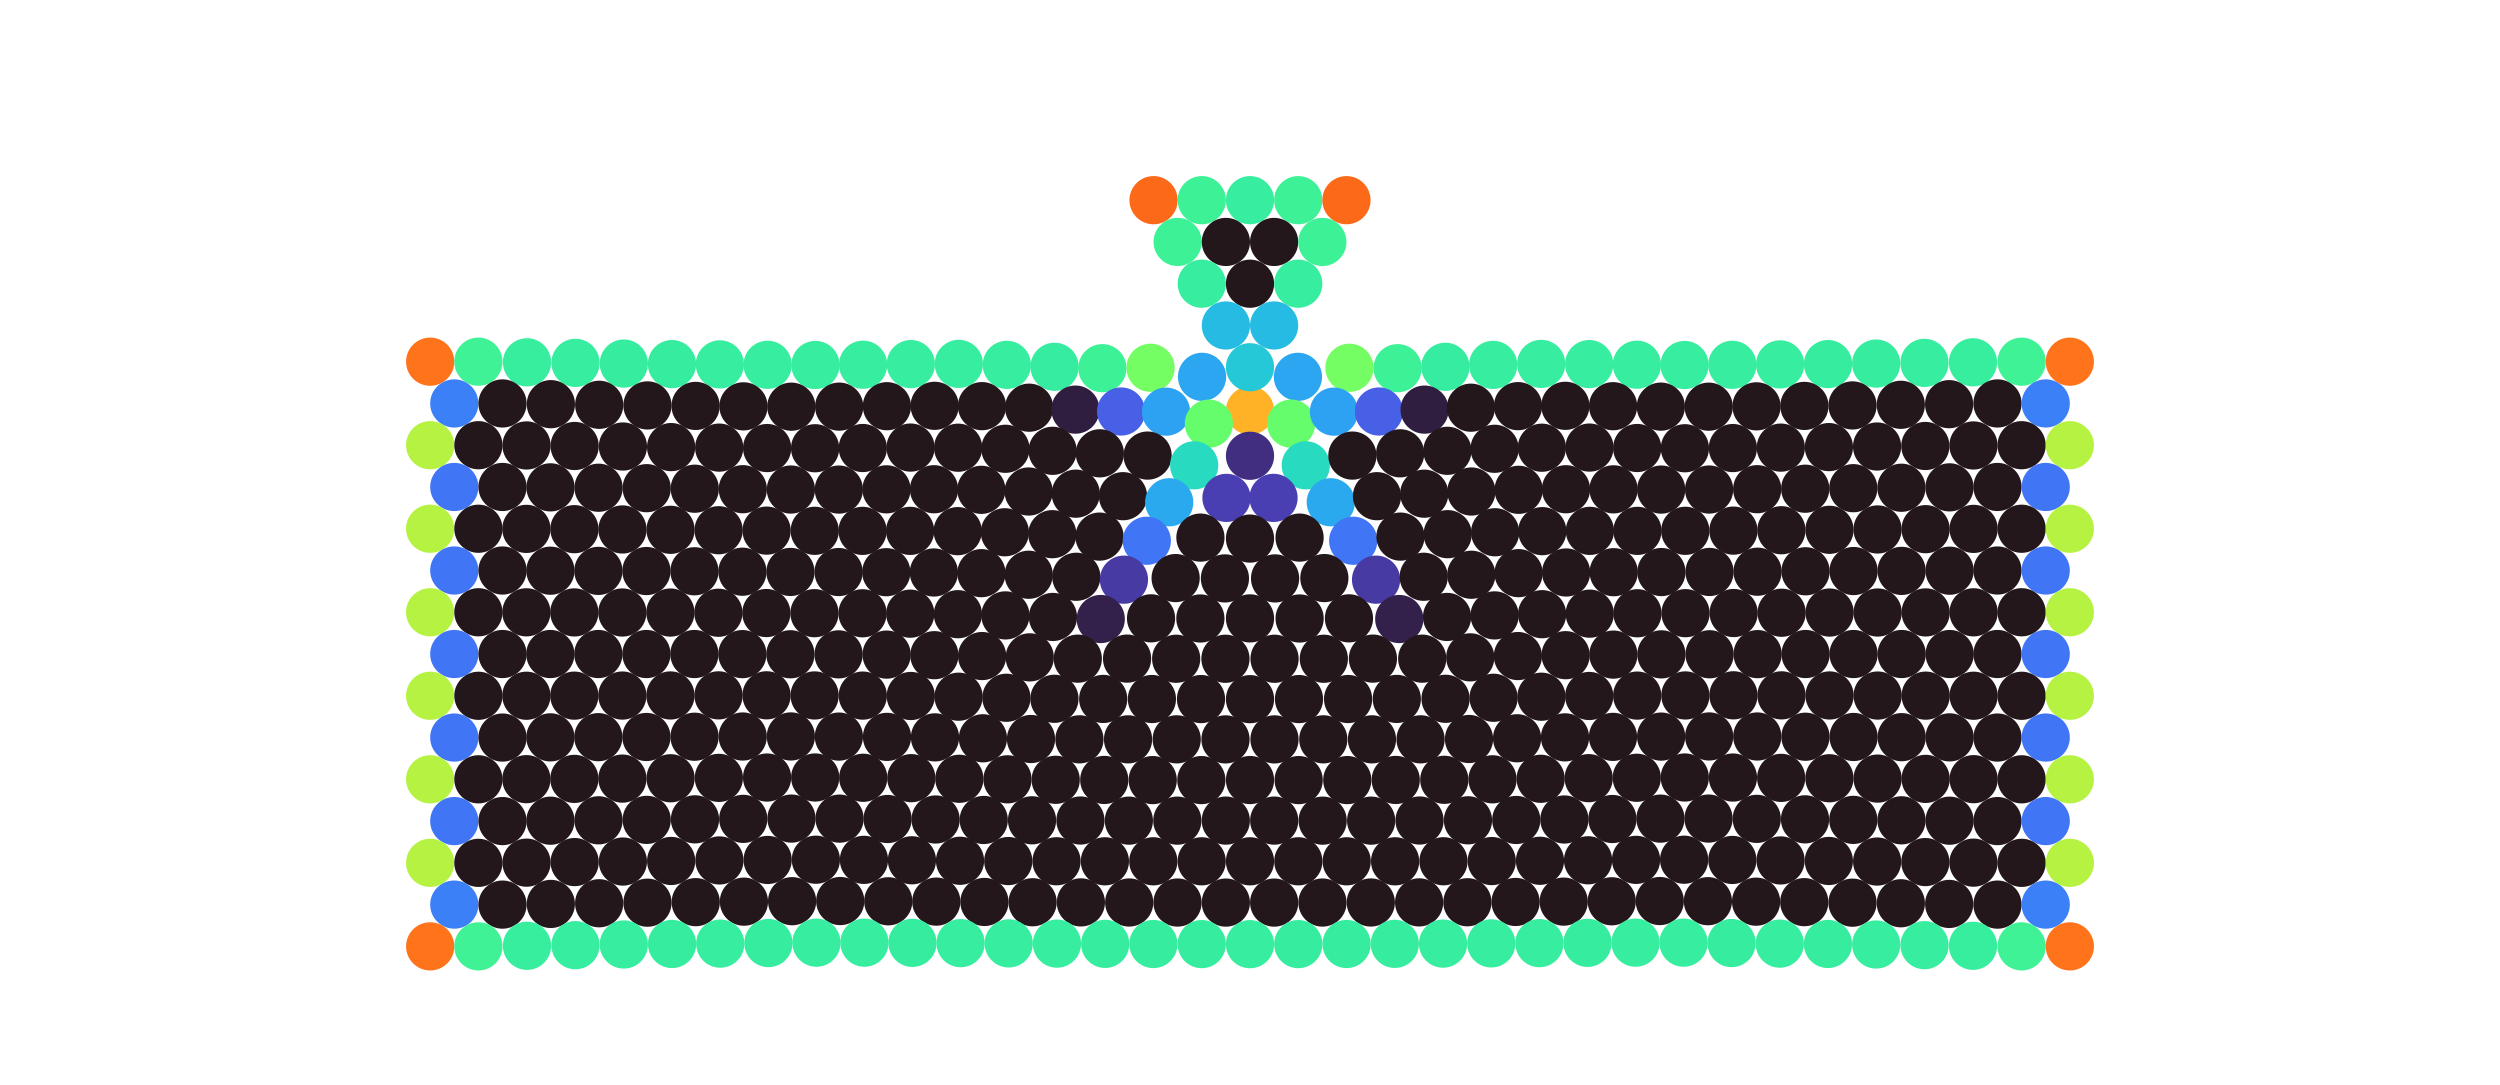<svg viewBox="-15,-7.5,30,22.5" width="1152" height="500" xmlns="http://www.w3.org/2000/svg" xmlns:xlink="http://www.w3.org/1999/xlink"><circle class="node" cx="-17" cy="0" fill="rgb(255, 115, 27)" r="0.5"/><circle class="node" cx="-16" cy="0" fill="rgb(62, 242, 149)" r="0.5"/><circle class="node" cx="-14.992" cy="0.013" fill="rgb(55, 237, 158)" r="0.5"/><circle class="node" cx="-13.986" cy="0.025" fill="rgb(55, 237, 159)" r="0.5"/><circle class="node" cx="-12.984" cy="0.039" fill="rgb(54, 237, 159)" r="0.5"/><circle class="node" cx="-11.986" cy="0.05" fill="rgb(54, 237, 159)" r="0.5"/><circle class="node" cx="-10.993" cy="0.056" fill="rgb(55, 237, 159)" r="0.5"/><circle class="node" cx="-10.002" cy="0.065" fill="rgb(55, 237, 159)" r="0.5"/><circle class="node" cx="-9.011" cy="0.069" fill="rgb(55, 237, 159)" r="0.5"/><circle class="node" cx="-8.023" cy="0.063" fill="rgb(55, 237, 159)" r="0.5"/><circle class="node" cx="-7.033" cy="0.05" fill="rgb(55, 237, 159)" r="0.5"/><circle class="node" cx="-6.038" cy="0.046" fill="rgb(55, 237, 159)" r="0.5"/><circle class="node" cx="-5.042" cy="0.066" fill="rgb(54, 237, 160)" r="0.5"/><circle class="node" cx="-4.052" cy="0.106" fill="rgb(54, 236, 160)" r="0.5"/><circle class="node" cx="-3.061" cy="0.135" fill="rgb(61, 241, 150)" r="0.5"/><circle class="node" cx="-2.062" cy="0.126" fill="rgb(116, 254, 99)" r="0.5"/><circle class="node" cx="-0.994" cy="0.314" fill="rgb(44, 166, 241)" r="0.5"/><circle class="node" cx="-1.475203796238819e-10" cy="1.013" fill="rgb(255, 178, 38)" r="0.5"/><circle class="node" cx="0.994" cy="0.314" fill="rgb(44, 166, 241)" r="0.5"/><circle class="node" cx="2.062" cy="0.126" fill="rgb(116, 254, 99)" r="0.5"/><circle class="node" cx="3.061" cy="0.135" fill="rgb(61, 241, 150)" r="0.5"/><circle class="node" cx="4.052" cy="0.106" fill="rgb(54, 236, 160)" r="0.5"/><circle class="node" cx="5.042" cy="0.066" fill="rgb(54, 237, 160)" r="0.5"/><circle class="node" cx="6.038" cy="0.046" fill="rgb(55, 237, 159)" r="0.5"/><circle class="node" cx="7.033" cy="0.05" fill="rgb(55, 237, 159)" r="0.5"/><circle class="node" cx="8.023" cy="0.063" fill="rgb(55, 237, 159)" r="0.5"/><circle class="node" cx="9.011" cy="0.069" fill="rgb(55, 237, 159)" r="0.5"/><circle class="node" cx="10.002" cy="0.065" fill="rgb(55, 237, 159)" r="0.5"/><circle class="node" cx="10.993" cy="0.056" fill="rgb(55, 237, 159)" r="0.5"/><circle class="node" cx="11.986" cy="0.05" fill="rgb(54, 237, 159)" r="0.5"/><circle class="node" cx="12.984" cy="0.039" fill="rgb(54, 237, 159)" r="0.5"/><circle class="node" cx="13.986" cy="0.025" fill="rgb(55, 237, 159)" r="0.5"/><circle class="node" cx="14.992" cy="0.013" fill="rgb(55, 237, 158)" r="0.5"/><circle class="node" cx="16" cy="0" fill="rgb(62, 242, 149)" r="0.5"/><circle class="node" cx="17" cy="0" fill="rgb(255, 115, 27)" r="0.5"/><circle class="node" cx="-16.5" cy="0.866" fill="rgb(60, 128, 248)" r="0.5"/><circle class="node" cx="-15.5" cy="0.866" fill="rgb(35, 23, 27)" r="0.5"/><circle class="node" cx="-14.497" cy="0.881" fill="rgb(35, 23, 27)" r="0.5"/><circle class="node" cx="-13.495" cy="0.894" fill="rgb(35, 23, 27)" r="0.5"/><circle class="node" cx="-12.494" cy="0.907" fill="rgb(35, 23, 27)" r="0.5"/><circle class="node" cx="-11.496" cy="0.917" fill="rgb(35, 23, 27)" r="0.5"/><circle class="node" cx="-10.503" cy="0.926" fill="rgb(35, 23, 27)" r="0.5"/><circle class="node" cx="-9.511" cy="0.933" fill="rgb(35, 23, 27)" r="0.5"/><circle class="node" cx="-8.519" cy="0.932" fill="rgb(35, 23, 27)" r="0.5"/><circle class="node" cx="-7.529" cy="0.923" fill="rgb(35, 23, 27)" r="0.5"/><circle class="node" cx="-6.539" cy="0.915" fill="rgb(35, 23, 27)" r="0.5"/><circle class="node" cx="-5.557" cy="0.922" fill="rgb(35, 23, 27)" r="0.5"/><circle class="node" cx="-4.58" cy="0.954" fill="rgb(35, 23, 27)" r="0.5"/><circle class="node" cx="-3.62" cy="0.994" fill="rgb(48, 30, 65)" r="0.5"/><circle class="node" cx="-2.673" cy="1.033" fill="rgb(72, 96, 230)" r="0.5"/><circle class="node" cx="-1.741" cy="1.036" fill="rgb(45, 162, 243)" r="0.5"/><circle class="node" cx="-0.853" cy="1.285" fill="rgb(102, 253, 109)" r="0.5"/><circle class="node" cx="0.853" cy="1.285" fill="rgb(102, 253, 109)" r="0.5"/><circle class="node" cx="1.741" cy="1.036" fill="rgb(45, 162, 243)" r="0.5"/><circle class="node" cx="2.673" cy="1.033" fill="rgb(72, 96, 230)" r="0.5"/><circle class="node" cx="3.62" cy="0.994" fill="rgb(48, 30, 65)" r="0.5"/><circle class="node" cx="4.58" cy="0.954" fill="rgb(35, 23, 27)" r="0.5"/><circle class="node" cx="5.557" cy="0.922" fill="rgb(35, 23, 27)" r="0.5"/><circle class="node" cx="6.539" cy="0.915" fill="rgb(35, 23, 27)" r="0.5"/><circle class="node" cx="7.529" cy="0.923" fill="rgb(35, 23, 27)" r="0.5"/><circle class="node" cx="8.519" cy="0.932" fill="rgb(35, 23, 27)" r="0.5"/><circle class="node" cx="9.511" cy="0.933" fill="rgb(35, 23, 27)" r="0.5"/><circle class="node" cx="10.503" cy="0.926" fill="rgb(35, 23, 27)" r="0.5"/><circle class="node" cx="11.496" cy="0.917" fill="rgb(35, 23, 27)" r="0.5"/><circle class="node" cx="12.494" cy="0.907" fill="rgb(35, 23, 27)" r="0.5"/><circle class="node" cx="13.495" cy="0.894" fill="rgb(35, 23, 27)" r="0.5"/><circle class="node" cx="14.497" cy="0.881" fill="rgb(35, 23, 27)" r="0.5"/><circle class="node" cx="15.5" cy="0.866" fill="rgb(35, 23, 27)" r="0.5"/><circle class="node" cx="16.5" cy="0.866" fill="rgb(60, 128, 248)" r="0.5"/><circle class="node" cx="-17" cy="1.732" fill="rgb(181, 242, 66)" r="0.5"/><circle class="node" cx="-16" cy="1.732" fill="rgb(35, 23, 27)" r="0.5"/><circle class="node" cx="-15.002" cy="1.737" fill="rgb(35, 23, 27)" r="0.5"/><circle class="node" cx="-14.004" cy="1.748" fill="rgb(35, 23, 27)" r="0.5"/><circle class="node" cx="-13.003" cy="1.759" fill="rgb(35, 23, 27)" r="0.5"/><circle class="node" cx="-12.004" cy="1.771" fill="rgb(35, 23, 27)" r="0.5"/><circle class="node" cx="-11.007" cy="1.782" fill="rgb(35, 23, 27)" r="0.5"/><circle class="node" cx="-10.013" cy="1.791" fill="rgb(35, 23, 27)" r="0.5"/><circle class="node" cx="-9.018" cy="1.795" fill="rgb(35, 23, 27)" r="0.5"/><circle class="node" cx="-8.029" cy="1.79" fill="rgb(35, 23, 27)" r="0.5"/><circle class="node" cx="-7.039" cy="1.781" fill="rgb(35, 23, 27)" r="0.5"/><circle class="node" cx="-6.052" cy="1.784" fill="rgb(35, 23, 27)" r="0.5"/><circle class="node" cx="-5.072" cy="1.806" fill="rgb(35, 23, 27)" r="0.5"/><circle class="node" cx="-4.093" cy="1.848" fill="rgb(35, 23, 27)" r="0.5"/><circle class="node" cx="-3.114" cy="1.9" fill="rgb(35, 23, 27)" r="0.5"/><circle class="node" cx="-2.123" cy="1.947" fill="rgb(35, 23, 27)" r="0.5"/><circle class="node" cx="-1.157" cy="2.149" fill="rgb(40, 218, 192)" r="0.5"/><circle class="node" cx="-2.7806015038086685e-10" cy="1.951" fill="rgb(65, 46, 128)" r="0.5"/><circle class="node" cx="1.157" cy="2.149" fill="rgb(40, 218, 192)" r="0.5"/><circle class="node" cx="2.123" cy="1.947" fill="rgb(35, 23, 27)" r="0.5"/><circle class="node" cx="3.114" cy="1.9" fill="rgb(35, 23, 27)" r="0.5"/><circle class="node" cx="4.093" cy="1.848" fill="rgb(35, 23, 27)" r="0.5"/><circle class="node" cx="5.072" cy="1.806" fill="rgb(35, 23, 27)" r="0.5"/><circle class="node" cx="6.052" cy="1.784" fill="rgb(35, 23, 27)" r="0.5"/><circle class="node" cx="7.039" cy="1.781" fill="rgb(35, 23, 27)" r="0.5"/><circle class="node" cx="8.029" cy="1.79" fill="rgb(35, 23, 27)" r="0.5"/><circle class="node" cx="9.018" cy="1.795" fill="rgb(35, 23, 27)" r="0.5"/><circle class="node" cx="10.013" cy="1.791" fill="rgb(35, 23, 27)" r="0.5"/><circle class="node" cx="11.007" cy="1.782" fill="rgb(35, 23, 27)" r="0.5"/><circle class="node" cx="12.004" cy="1.771" fill="rgb(35, 23, 27)" r="0.5"/><circle class="node" cx="13.003" cy="1.759" fill="rgb(35, 23, 27)" r="0.5"/><circle class="node" cx="14.004" cy="1.748" fill="rgb(35, 23, 27)" r="0.5"/><circle class="node" cx="15.002" cy="1.737" fill="rgb(35, 23, 27)" r="0.5"/><circle class="node" cx="16" cy="1.732" fill="rgb(35, 23, 27)" r="0.5"/><circle class="node" cx="17" cy="1.732" fill="rgb(181, 242, 66)" r="0.5"/><circle class="node" cx="-16.5" cy="2.598" fill="rgb(64, 117, 245)" r="0.5"/><circle class="node" cx="-15.5" cy="2.598" fill="rgb(35, 23, 27)" r="0.5"/><circle class="node" cx="-14.505" cy="2.606" fill="rgb(35, 23, 27)" r="0.5"/><circle class="node" cx="-13.508" cy="2.614" fill="rgb(35, 23, 27)" r="0.5"/><circle class="node" cx="-12.51" cy="2.623" fill="rgb(35, 23, 27)" r="0.5"/><circle class="node" cx="-11.513" cy="2.634" fill="rgb(35, 23, 27)" r="0.5"/><circle class="node" cx="-10.517" cy="2.644" fill="rgb(35, 23, 27)" r="0.5"/><circle class="node" cx="-9.52" cy="2.651" fill="rgb(35, 23, 27)" r="0.5"/><circle class="node" cx="-8.526" cy="2.652" fill="rgb(35, 23, 27)" r="0.5"/><circle class="node" cx="-7.538" cy="2.647" fill="rgb(35, 23, 27)" r="0.5"/><circle class="node" cx="-6.552" cy="2.645" fill="rgb(35, 23, 27)" r="0.5"/><circle class="node" cx="-5.571" cy="2.657" fill="rgb(35, 23, 27)" r="0.5"/><circle class="node" cx="-4.59" cy="2.692" fill="rgb(35, 23, 27)" r="0.5"/><circle class="node" cx="-3.613" cy="2.737" fill="rgb(35, 23, 27)" r="0.5"/><circle class="node" cx="-2.633" cy="2.789" fill="rgb(35, 23, 27)" r="0.5"/><circle class="node" cx="-1.675" cy="2.915" fill="rgb(43, 169, 239)" r="0.5"/><circle class="node" cx="-0.488" cy="2.824" fill="rgb(74, 63, 178)" r="0.5"/><circle class="node" cx="0.488" cy="2.824" fill="rgb(74, 63, 178)" r="0.5"/><circle class="node" cx="1.675" cy="2.915" fill="rgb(43, 169, 239)" r="0.5"/><circle class="node" cx="2.633" cy="2.789" fill="rgb(35, 23, 27)" r="0.5"/><circle class="node" cx="3.613" cy="2.737" fill="rgb(35, 23, 27)" r="0.5"/><circle class="node" cx="4.59" cy="2.692" fill="rgb(35, 23, 27)" r="0.5"/><circle class="node" cx="5.571" cy="2.657" fill="rgb(35, 23, 27)" r="0.5"/><circle class="node" cx="6.552" cy="2.645" fill="rgb(35, 23, 27)" r="0.5"/><circle class="node" cx="7.538" cy="2.647" fill="rgb(35, 23, 27)" r="0.5"/><circle class="node" cx="8.526" cy="2.652" fill="rgb(35, 23, 27)" r="0.5"/><circle class="node" cx="9.52" cy="2.651" fill="rgb(35, 23, 27)" r="0.5"/><circle class="node" cx="10.517" cy="2.644" fill="rgb(35, 23, 27)" r="0.5"/><circle class="node" cx="11.513" cy="2.634" fill="rgb(35, 23, 27)" r="0.5"/><circle class="node" cx="12.51" cy="2.623" fill="rgb(35, 23, 27)" r="0.5"/><circle class="node" cx="13.508" cy="2.614" fill="rgb(35, 23, 27)" r="0.5"/><circle class="node" cx="14.505" cy="2.606" fill="rgb(35, 23, 27)" r="0.5"/><circle class="node" cx="15.5" cy="2.598" fill="rgb(35, 23, 27)" r="0.5"/><circle class="node" cx="16.5" cy="2.598" fill="rgb(64, 117, 245)" r="0.5"/><circle class="node" cx="-17" cy="3.464" fill="rgb(181, 242, 66)" r="0.5"/><circle class="node" cx="-16" cy="3.464" fill="rgb(35, 23, 27)" r="0.5"/><circle class="node" cx="-15.005" cy="3.467" fill="rgb(35, 23, 27)" r="0.5"/><circle class="node" cx="-14.009" cy="3.473" fill="rgb(35, 23, 27)" r="0.5"/><circle class="node" cx="-13.013" cy="3.479" fill="rgb(35, 23, 27)" r="0.5"/><circle class="node" cx="-12.016" cy="3.486" fill="rgb(35, 23, 27)" r="0.5"/><circle class="node" cx="-11.019" cy="3.495" fill="rgb(35, 23, 27)" r="0.5"/><circle class="node" cx="-10.024" cy="3.503" fill="rgb(35, 23, 27)" r="0.5"/><circle class="node" cx="-9.026" cy="3.507" fill="rgb(35, 23, 27)" r="0.5"/><circle class="node" cx="-8.034" cy="3.508" fill="rgb(35, 23, 27)" r="0.5"/><circle class="node" cx="-7.048" cy="3.508" fill="rgb(35, 23, 27)" r="0.5"/><circle class="node" cx="-6.061" cy="3.514" fill="rgb(35, 23, 27)" r="0.5"/><circle class="node" cx="-5.083" cy="3.537" fill="rgb(35, 23, 27)" r="0.5"/><circle class="node" cx="-4.099" cy="3.577" fill="rgb(35, 23, 27)" r="0.5"/><circle class="node" cx="-3.12" cy="3.627" fill="rgb(35, 23, 27)" r="0.5"/><circle class="node" cx="-2.14" cy="3.713" fill="rgb(64, 118, 245)" r="0.5"/><circle class="node" cx="-1.028" cy="3.648" fill="rgb(35, 23, 27)" r="0.5"/><circle class="node" cx="1.120484344627616e-10" cy="3.668" fill="rgb(35, 23, 27)" r="0.5"/><circle class="node" cx="1.028" cy="3.648" fill="rgb(35, 23, 27)" r="0.5"/><circle class="node" cx="2.14" cy="3.713" fill="rgb(64, 118, 245)" r="0.5"/><circle class="node" cx="3.12" cy="3.627" fill="rgb(35, 23, 27)" r="0.5"/><circle class="node" cx="4.099" cy="3.577" fill="rgb(35, 23, 27)" r="0.5"/><circle class="node" cx="5.083" cy="3.537" fill="rgb(35, 23, 27)" r="0.5"/><circle class="node" cx="6.061" cy="3.514" fill="rgb(35, 23, 27)" r="0.5"/><circle class="node" cx="7.048" cy="3.508" fill="rgb(35, 23, 27)" r="0.5"/><circle class="node" cx="8.034" cy="3.508" fill="rgb(35, 23, 27)" r="0.5"/><circle class="node" cx="9.026" cy="3.507" fill="rgb(35, 23, 27)" r="0.5"/><circle class="node" cx="10.024" cy="3.503" fill="rgb(35, 23, 27)" r="0.5"/><circle class="node" cx="11.019" cy="3.495" fill="rgb(35, 23, 27)" r="0.5"/><circle class="node" cx="12.016" cy="3.486" fill="rgb(35, 23, 27)" r="0.5"/><circle class="node" cx="13.013" cy="3.479" fill="rgb(35, 23, 27)" r="0.5"/><circle class="node" cx="14.009" cy="3.473" fill="rgb(35, 23, 27)" r="0.5"/><circle class="node" cx="15.005" cy="3.467" fill="rgb(35, 23, 27)" r="0.5"/><circle class="node" cx="16" cy="3.464" fill="rgb(35, 23, 27)" r="0.5"/><circle class="node" cx="17" cy="3.464" fill="rgb(181, 242, 66)" r="0.5"/><circle class="node" cx="-16.5" cy="4.33" fill="rgb(64, 117, 245)" r="0.5"/><circle class="node" cx="-15.5" cy="4.33" fill="rgb(35, 23, 27)" r="0.5"/><circle class="node" cx="-14.507" cy="4.334" fill="rgb(35, 23, 27)" r="0.5"/><circle class="node" cx="-13.512" cy="4.338" fill="rgb(35, 23, 27)" r="0.5"/><circle class="node" cx="-12.516" cy="4.341" fill="rgb(35, 23, 27)" r="0.5"/><circle class="node" cx="-11.52" cy="4.346" fill="rgb(35, 23, 27)" r="0.5"/><circle class="node" cx="-10.525" cy="4.355" fill="rgb(35, 23, 27)" r="0.5"/><circle class="node" cx="-9.529" cy="4.36" fill="rgb(35, 23, 27)" r="0.5"/><circle class="node" cx="-8.531" cy="4.362" fill="rgb(35, 23, 27)" r="0.5"/><circle class="node" cx="-7.542" cy="4.365" fill="rgb(35, 23, 27)" r="0.5"/><circle class="node" cx="-6.555" cy="4.371" fill="rgb(35, 23, 27)" r="0.5"/><circle class="node" cx="-5.569" cy="4.385" fill="rgb(35, 23, 27)" r="0.5"/><circle class="node" cx="-4.589" cy="4.418" fill="rgb(35, 23, 27)" r="0.5"/><circle class="node" cx="-3.602" cy="4.46" fill="rgb(35, 23, 27)" r="0.5"/><circle class="node" cx="-2.614" cy="4.52" fill="rgb(72, 58, 163)" r="0.5"/><circle class="node" cx="-1.542" cy="4.487" fill="rgb(35, 23, 27)" r="0.5"/><circle class="node" cx="-0.52" cy="4.494" fill="rgb(35, 23, 27)" r="0.5"/><circle class="node" cx="0.52" cy="4.494" fill="rgb(35, 23, 27)" r="0.5"/><circle class="node" cx="1.542" cy="4.487" fill="rgb(35, 23, 27)" r="0.5"/><circle class="node" cx="2.614" cy="4.52" fill="rgb(72, 58, 163)" r="0.5"/><circle class="node" cx="3.602" cy="4.46" fill="rgb(35, 23, 27)" r="0.5"/><circle class="node" cx="4.589" cy="4.418" fill="rgb(35, 23, 27)" r="0.5"/><circle class="node" cx="5.569" cy="4.385" fill="rgb(35, 23, 27)" r="0.5"/><circle class="node" cx="6.555" cy="4.371" fill="rgb(35, 23, 27)" r="0.5"/><circle class="node" cx="7.542" cy="4.365" fill="rgb(35, 23, 27)" r="0.5"/><circle class="node" cx="8.531" cy="4.362" fill="rgb(35, 23, 27)" r="0.5"/><circle class="node" cx="9.529" cy="4.36" fill="rgb(35, 23, 27)" r="0.5"/><circle class="node" cx="10.525" cy="4.355" fill="rgb(35, 23, 27)" r="0.5"/><circle class="node" cx="11.52" cy="4.346" fill="rgb(35, 23, 27)" r="0.5"/><circle class="node" cx="12.516" cy="4.341" fill="rgb(35, 23, 27)" r="0.5"/><circle class="node" cx="13.512" cy="4.338" fill="rgb(35, 23, 27)" r="0.5"/><circle class="node" cx="14.507" cy="4.334" fill="rgb(35, 23, 27)" r="0.5"/><circle class="node" cx="15.5" cy="4.33" fill="rgb(35, 23, 27)" r="0.5"/><circle class="node" cx="16.5" cy="4.33" fill="rgb(64, 117, 245)" r="0.5"/><circle class="node" cx="-17" cy="5.196" fill="rgb(181, 242, 66)" r="0.5"/><circle class="node" cx="-16" cy="5.196" fill="rgb(35, 23, 27)" r="0.5"/><circle class="node" cx="-15.005" cy="5.197" fill="rgb(35, 23, 27)" r="0.5"/><circle class="node" cx="-14.011" cy="5.199" fill="rgb(35, 23, 27)" r="0.5"/><circle class="node" cx="-13.015" cy="5.201" fill="rgb(35, 23, 27)" r="0.5"/><circle class="node" cx="-12.019" cy="5.202" fill="rgb(35, 23, 27)" r="0.5"/><circle class="node" cx="-11.024" cy="5.206" fill="rgb(35, 23, 27)" r="0.5"/><circle class="node" cx="-10.029" cy="5.212" fill="rgb(35, 23, 27)" r="0.5"/><circle class="node" cx="-9.031" cy="5.215" fill="rgb(35, 23, 27)" r="0.5"/><circle class="node" cx="-8.034" cy="5.217" fill="rgb(35, 23, 27)" r="0.5"/><circle class="node" cx="-7.045" cy="5.225" fill="rgb(35, 23, 27)" r="0.5"/><circle class="node" cx="-6.057" cy="5.236" fill="rgb(35, 23, 27)" r="0.5"/><circle class="node" cx="-5.072" cy="5.261" fill="rgb(35, 23, 27)" r="0.5"/><circle class="node" cx="-4.086" cy="5.293" fill="rgb(35, 23, 27)" r="0.5"/><circle class="node" cx="-3.095" cy="5.336" fill="rgb(51, 33, 75)" r="0.5"/><circle class="node" cx="-2.052" cy="5.322" fill="rgb(35, 23, 27)" r="0.5"/><circle class="node" cx="-1.029" cy="5.325" fill="rgb(35, 23, 27)" r="0.5"/><circle class="node" cx="-1.1704101746806682e-10" cy="5.323" fill="rgb(35, 23, 27)" r="0.5"/><circle class="node" cx="1.029" cy="5.325" fill="rgb(35, 23, 27)" r="0.5"/><circle class="node" cx="2.052" cy="5.322" fill="rgb(35, 23, 27)" r="0.5"/><circle class="node" cx="3.095" cy="5.336" fill="rgb(51, 33, 75)" r="0.5"/><circle class="node" cx="4.086" cy="5.293" fill="rgb(35, 23, 27)" r="0.5"/><circle class="node" cx="5.072" cy="5.261" fill="rgb(35, 23, 27)" r="0.5"/><circle class="node" cx="6.057" cy="5.236" fill="rgb(35, 23, 27)" r="0.5"/><circle class="node" cx="7.045" cy="5.225" fill="rgb(35, 23, 27)" r="0.5"/><circle class="node" cx="8.034" cy="5.217" fill="rgb(35, 23, 27)" r="0.5"/><circle class="node" cx="9.031" cy="5.215" fill="rgb(35, 23, 27)" r="0.5"/><circle class="node" cx="10.029" cy="5.212" fill="rgb(35, 23, 27)" r="0.5"/><circle class="node" cx="11.024" cy="5.206" fill="rgb(35, 23, 27)" r="0.5"/><circle class="node" cx="12.019" cy="5.202" fill="rgb(35, 23, 27)" r="0.5"/><circle class="node" cx="13.015" cy="5.201" fill="rgb(35, 23, 27)" r="0.5"/><circle class="node" cx="14.011" cy="5.199" fill="rgb(35, 23, 27)" r="0.5"/><circle class="node" cx="15.005" cy="5.197" fill="rgb(35, 23, 27)" r="0.5"/><circle class="node" cx="16" cy="5.196" fill="rgb(35, 23, 27)" r="0.5"/><circle class="node" cx="17" cy="5.196" fill="rgb(181, 242, 66)" r="0.5"/><circle class="node" cx="-16.5" cy="6.062" fill="rgb(64, 117, 245)" r="0.5"/><circle class="node" cx="-15.5" cy="6.062" fill="rgb(35, 23, 27)" r="0.5"/><circle class="node" cx="-14.508" cy="6.062" fill="rgb(35, 23, 27)" r="0.5"/><circle class="node" cx="-13.513" cy="6.062" fill="rgb(35, 23, 27)" r="0.5"/><circle class="node" cx="-12.516" cy="6.062" fill="rgb(35, 23, 27)" r="0.5"/><circle class="node" cx="-11.521" cy="6.062" fill="rgb(35, 23, 27)" r="0.5"/><circle class="node" cx="-10.526" cy="6.064" fill="rgb(35, 23, 27)" r="0.5"/><circle class="node" cx="-9.53" cy="6.067" fill="rgb(35, 23, 27)" r="0.5"/><circle class="node" cx="-8.531" cy="6.069" fill="rgb(35, 23, 27)" r="0.5"/><circle class="node" cx="-7.535" cy="6.074" fill="rgb(35, 23, 27)" r="0.5"/><circle class="node" cx="-6.545" cy="6.086" fill="rgb(35, 23, 27)" r="0.5"/><circle class="node" cx="-5.555" cy="6.104" fill="rgb(35, 23, 27)" r="0.5"/><circle class="node" cx="-4.567" cy="6.131" fill="rgb(35, 23, 27)" r="0.5"/><circle class="node" cx="-3.571" cy="6.158" fill="rgb(35, 23, 27)" r="0.5"/><circle class="node" cx="-2.549" cy="6.157" fill="rgb(35, 23, 27)" r="0.5"/><circle class="node" cx="-1.531" cy="6.16" fill="rgb(35, 23, 27)" r="0.5"/><circle class="node" cx="-0.509" cy="6.16" fill="rgb(35, 23, 27)" r="0.5"/><circle class="node" cx="0.509" cy="6.16" fill="rgb(35, 23, 27)" r="0.5"/><circle class="node" cx="1.531" cy="6.16" fill="rgb(35, 23, 27)" r="0.5"/><circle class="node" cx="2.549" cy="6.157" fill="rgb(35, 23, 27)" r="0.5"/><circle class="node" cx="3.571" cy="6.158" fill="rgb(35, 23, 27)" r="0.5"/><circle class="node" cx="4.567" cy="6.131" fill="rgb(35, 23, 27)" r="0.5"/><circle class="node" cx="5.555" cy="6.104" fill="rgb(35, 23, 27)" r="0.5"/><circle class="node" cx="6.545" cy="6.086" fill="rgb(35, 23, 27)" r="0.5"/><circle class="node" cx="7.535" cy="6.074" fill="rgb(35, 23, 27)" r="0.5"/><circle class="node" cx="8.531" cy="6.069" fill="rgb(35, 23, 27)" r="0.5"/><circle class="node" cx="9.53" cy="6.067" fill="rgb(35, 23, 27)" r="0.5"/><circle class="node" cx="10.526" cy="6.064" fill="rgb(35, 23, 27)" r="0.5"/><circle class="node" cx="11.521" cy="6.062" fill="rgb(35, 23, 27)" r="0.5"/><circle class="node" cx="12.516" cy="6.062" fill="rgb(35, 23, 27)" r="0.5"/><circle class="node" cx="13.513" cy="6.062" fill="rgb(35, 23, 27)" r="0.5"/><circle class="node" cx="14.508" cy="6.062" fill="rgb(35, 23, 27)" r="0.5"/><circle class="node" cx="15.5" cy="6.062" fill="rgb(35, 23, 27)" r="0.5"/><circle class="node" cx="16.5" cy="6.062" fill="rgb(64, 117, 245)" r="0.5"/><circle class="node" cx="-17" cy="6.928" fill="rgb(181, 242, 66)" r="0.5"/><circle class="node" cx="-16" cy="6.928" fill="rgb(35, 23, 27)" r="0.5"/><circle class="node" cx="-15.005" cy="6.927" fill="rgb(35, 23, 27)" r="0.5"/><circle class="node" cx="-14.011" cy="6.925" fill="rgb(35, 23, 27)" r="0.5"/><circle class="node" cx="-13.015" cy="6.923" fill="rgb(35, 23, 27)" r="0.5"/><circle class="node" cx="-12.018" cy="6.921" fill="rgb(35, 23, 27)" r="0.5"/><circle class="node" cx="-11.021" cy="6.919" fill="rgb(35, 23, 27)" r="0.5"/><circle class="node" cx="-10.025" cy="6.918" fill="rgb(35, 23, 27)" r="0.5"/><circle class="node" cx="-9.028" cy="6.921" fill="rgb(35, 23, 27)" r="0.5"/><circle class="node" cx="-8.029" cy="6.924" fill="rgb(35, 23, 27)" r="0.5"/><circle class="node" cx="-7.034" cy="6.932" fill="rgb(35, 23, 27)" r="0.5"/><circle class="node" cx="-6.043" cy="6.947" fill="rgb(35, 23, 27)" r="0.5"/><circle class="node" cx="-5.051" cy="6.969" fill="rgb(35, 23, 27)" r="0.5"/><circle class="node" cx="-4.055" cy="6.99" fill="rgb(35, 23, 27)" r="0.5"/><circle class="node" cx="-3.044" cy="6.993" fill="rgb(35, 23, 27)" r="0.5"/><circle class="node" cx="-2.034" cy="6.995" fill="rgb(35, 23, 27)" r="0.5"/><circle class="node" cx="-1.016" cy="6.996" fill="rgb(35, 23, 27)" r="0.5"/><circle class="node" cx="-1.7641987404371413e-10" cy="6.998" fill="rgb(35, 23, 27)" r="0.5"/><circle class="node" cx="1.016" cy="6.996" fill="rgb(35, 23, 27)" r="0.5"/><circle class="node" cx="2.034" cy="6.995" fill="rgb(35, 23, 27)" r="0.5"/><circle class="node" cx="3.044" cy="6.993" fill="rgb(35, 23, 27)" r="0.5"/><circle class="node" cx="4.055" cy="6.99" fill="rgb(35, 23, 27)" r="0.5"/><circle class="node" cx="5.051" cy="6.969" fill="rgb(35, 23, 27)" r="0.5"/><circle class="node" cx="6.043" cy="6.947" fill="rgb(35, 23, 27)" r="0.5"/><circle class="node" cx="7.034" cy="6.932" fill="rgb(35, 23, 27)" r="0.5"/><circle class="node" cx="8.029" cy="6.924" fill="rgb(35, 23, 27)" r="0.5"/><circle class="node" cx="9.028" cy="6.921" fill="rgb(35, 23, 27)" r="0.5"/><circle class="node" cx="10.025" cy="6.918" fill="rgb(35, 23, 27)" r="0.5"/><circle class="node" cx="11.021" cy="6.919" fill="rgb(35, 23, 27)" r="0.5"/><circle class="node" cx="12.018" cy="6.921" fill="rgb(35, 23, 27)" r="0.5"/><circle class="node" cx="13.015" cy="6.923" fill="rgb(35, 23, 27)" r="0.5"/><circle class="node" cx="14.011" cy="6.925" fill="rgb(35, 23, 27)" r="0.5"/><circle class="node" cx="15.005" cy="6.927" fill="rgb(35, 23, 27)" r="0.5"/><circle class="node" cx="16" cy="6.928" fill="rgb(35, 23, 27)" r="0.5"/><circle class="node" cx="17" cy="6.928" fill="rgb(181, 242, 66)" r="0.5"/><circle class="node" cx="-16.5" cy="7.794" fill="rgb(64, 117, 245)" r="0.5"/><circle class="node" cx="-15.5" cy="7.794" fill="rgb(35, 23, 27)" r="0.5"/><circle class="node" cx="-14.507" cy="7.79" fill="rgb(35, 23, 27)" r="0.5"/><circle class="node" cx="-13.513" cy="7.786" fill="rgb(35, 23, 27)" r="0.5"/><circle class="node" cx="-12.516" cy="7.782" fill="rgb(35, 23, 27)" r="0.5"/><circle class="node" cx="-11.518" cy="7.777" fill="rgb(35, 23, 27)" r="0.5"/><circle class="node" cx="-10.519" cy="7.772" fill="rgb(35, 23, 27)" r="0.5"/><circle class="node" cx="-9.521" cy="7.771" fill="rgb(35, 23, 27)" r="0.5"/><circle class="node" cx="-8.525" cy="7.774" fill="rgb(35, 23, 27)" r="0.5"/><circle class="node" cx="-7.527" cy="7.78" fill="rgb(35, 23, 27)" r="0.5"/><circle class="node" cx="-6.532" cy="7.79" fill="rgb(35, 23, 27)" r="0.5"/><circle class="node" cx="-5.538" cy="7.809" fill="rgb(35, 23, 27)" r="0.5"/><circle class="node" cx="-4.541" cy="7.824" fill="rgb(35, 23, 27)" r="0.5"/><circle class="node" cx="-3.537" cy="7.831" fill="rgb(35, 23, 27)" r="0.5"/><circle class="node" cx="-2.529" cy="7.831" fill="rgb(35, 23, 27)" r="0.5"/><circle class="node" cx="-1.52" cy="7.831" fill="rgb(35, 23, 27)" r="0.5"/><circle class="node" cx="-0.508" cy="7.832" fill="rgb(35, 23, 27)" r="0.5"/><circle class="node" cx="0.508" cy="7.832" fill="rgb(35, 23, 27)" r="0.5"/><circle class="node" cx="1.52" cy="7.831" fill="rgb(35, 23, 27)" r="0.5"/><circle class="node" cx="2.529" cy="7.831" fill="rgb(35, 23, 27)" r="0.5"/><circle class="node" cx="3.537" cy="7.831" fill="rgb(35, 23, 27)" r="0.5"/><circle class="node" cx="4.541" cy="7.824" fill="rgb(35, 23, 27)" r="0.5"/><circle class="node" cx="5.538" cy="7.809" fill="rgb(35, 23, 27)" r="0.5"/><circle class="node" cx="6.532" cy="7.79" fill="rgb(35, 23, 27)" r="0.5"/><circle class="node" cx="7.527" cy="7.78" fill="rgb(35, 23, 27)" r="0.5"/><circle class="node" cx="8.525" cy="7.774" fill="rgb(35, 23, 27)" r="0.5"/><circle class="node" cx="9.521" cy="7.771" fill="rgb(35, 23, 27)" r="0.5"/><circle class="node" cx="10.519" cy="7.772" fill="rgb(35, 23, 27)" r="0.5"/><circle class="node" cx="11.518" cy="7.777" fill="rgb(35, 23, 27)" r="0.5"/><circle class="node" cx="12.516" cy="7.782" fill="rgb(35, 23, 27)" r="0.5"/><circle class="node" cx="13.513" cy="7.786" fill="rgb(35, 23, 27)" r="0.5"/><circle class="node" cx="14.507" cy="7.79" fill="rgb(35, 23, 27)" r="0.5"/><circle class="node" cx="15.5" cy="7.794" fill="rgb(35, 23, 27)" r="0.5"/><circle class="node" cx="16.5" cy="7.794" fill="rgb(64, 117, 245)" r="0.5"/><circle class="node" cx="-17" cy="8.66" fill="rgb(181, 242, 66)" r="0.5"/><circle class="node" cx="-16" cy="8.66" fill="rgb(35, 23, 27)" r="0.5"/><circle class="node" cx="-15.005" cy="8.657" fill="rgb(35, 23, 27)" r="0.5"/><circle class="node" cx="-14.01" cy="8.651" fill="rgb(35, 23, 27)" r="0.5"/><circle class="node" cx="-13.014" cy="8.645" fill="rgb(35, 23, 27)" r="0.5"/><circle class="node" cx="-12.015" cy="8.638" fill="rgb(35, 23, 27)" r="0.5"/><circle class="node" cx="-11.014" cy="8.63" fill="rgb(35, 23, 27)" r="0.5"/><circle class="node" cx="-10.014" cy="8.623" fill="rgb(35, 23, 27)" r="0.5"/><circle class="node" cx="-9.016" cy="8.622" fill="rgb(35, 23, 27)" r="0.5"/><circle class="node" cx="-8.02" cy="8.628" fill="rgb(35, 23, 27)" r="0.5"/><circle class="node" cx="-7.023" cy="8.636" fill="rgb(35, 23, 27)" r="0.5"/><circle class="node" cx="-6.027" cy="8.649" fill="rgb(35, 23, 27)" r="0.5"/><circle class="node" cx="-5.029" cy="8.66" fill="rgb(35, 23, 27)" r="0.5"/><circle class="node" cx="-4.029" cy="8.67" fill="rgb(35, 23, 27)" r="0.5"/><circle class="node" cx="-3.022" cy="8.673" fill="rgb(35, 23, 27)" r="0.5"/><circle class="node" cx="-2.017" cy="8.676" fill="rgb(35, 23, 27)" r="0.5"/><circle class="node" cx="-1.009" cy="8.676" fill="rgb(35, 23, 27)" r="0.5"/><circle class="node" cx="-1.300315009986117e-10" cy="8.675" fill="rgb(35, 23, 27)" r="0.5"/><circle class="node" cx="1.009" cy="8.676" fill="rgb(35, 23, 27)" r="0.5"/><circle class="node" cx="2.017" cy="8.676" fill="rgb(35, 23, 27)" r="0.5"/><circle class="node" cx="3.022" cy="8.673" fill="rgb(35, 23, 27)" r="0.5"/><circle class="node" cx="4.029" cy="8.67" fill="rgb(35, 23, 27)" r="0.5"/><circle class="node" cx="5.029" cy="8.66" fill="rgb(35, 23, 27)" r="0.5"/><circle class="node" cx="6.027" cy="8.649" fill="rgb(35, 23, 27)" r="0.5"/><circle class="node" cx="7.023" cy="8.636" fill="rgb(35, 23, 27)" r="0.5"/><circle class="node" cx="8.02" cy="8.628" fill="rgb(35, 23, 27)" r="0.5"/><circle class="node" cx="9.016" cy="8.622" fill="rgb(35, 23, 27)" r="0.5"/><circle class="node" cx="10.014" cy="8.623" fill="rgb(35, 23, 27)" r="0.5"/><circle class="node" cx="11.014" cy="8.63" fill="rgb(35, 23, 27)" r="0.5"/><circle class="node" cx="12.015" cy="8.638" fill="rgb(35, 23, 27)" r="0.5"/><circle class="node" cx="13.014" cy="8.645" fill="rgb(35, 23, 27)" r="0.5"/><circle class="node" cx="14.01" cy="8.651" fill="rgb(35, 23, 27)" r="0.5"/><circle class="node" cx="15.005" cy="8.657" fill="rgb(35, 23, 27)" r="0.5"/><circle class="node" cx="16" cy="8.66" fill="rgb(35, 23, 27)" r="0.5"/><circle class="node" cx="17" cy="8.66" fill="rgb(181, 242, 66)" r="0.5"/><circle class="node" cx="-16.5" cy="9.526" fill="rgb(64, 117, 245)" r="0.5"/><circle class="node" cx="-15.5" cy="9.526" fill="rgb(35, 23, 27)" r="0.5"/><circle class="node" cx="-14.506" cy="9.518" fill="rgb(35, 23, 27)" r="0.5"/><circle class="node" cx="-13.509" cy="9.51" fill="rgb(35, 23, 27)" r="0.5"/><circle class="node" cx="-12.51" cy="9.501" fill="rgb(35, 23, 27)" r="0.5"/><circle class="node" cx="-11.509" cy="9.49" fill="rgb(35, 23, 27)" r="0.5"/><circle class="node" cx="-10.508" cy="9.48" fill="rgb(35, 23, 27)" r="0.5"/><circle class="node" cx="-9.508" cy="9.474" fill="rgb(35, 23, 27)" r="0.5"/><circle class="node" cx="-8.511" cy="9.475" fill="rgb(35, 23, 27)" r="0.5"/><circle class="node" cx="-7.515" cy="9.483" fill="rgb(35, 23, 27)" r="0.5"/><circle class="node" cx="-6.519" cy="9.493" fill="rgb(35, 23, 27)" r="0.5"/><circle class="node" cx="-5.521" cy="9.503" fill="rgb(35, 23, 27)" r="0.5"/><circle class="node" cx="-4.52" cy="9.51" fill="rgb(35, 23, 27)" r="0.5"/><circle class="node" cx="-3.516" cy="9.514" fill="rgb(35, 23, 27)" r="0.5"/><circle class="node" cx="-2.512" cy="9.517" fill="rgb(35, 23, 27)" r="0.5"/><circle class="node" cx="-1.507" cy="9.517" fill="rgb(35, 23, 27)" r="0.5"/><circle class="node" cx="-0.502" cy="9.516" fill="rgb(35, 23, 27)" r="0.5"/><circle class="node" cx="0.502" cy="9.516" fill="rgb(35, 23, 27)" r="0.5"/><circle class="node" cx="1.507" cy="9.517" fill="rgb(35, 23, 27)" r="0.5"/><circle class="node" cx="2.512" cy="9.517" fill="rgb(35, 23, 27)" r="0.5"/><circle class="node" cx="3.516" cy="9.514" fill="rgb(35, 23, 27)" r="0.5"/><circle class="node" cx="4.52" cy="9.51" fill="rgb(35, 23, 27)" r="0.5"/><circle class="node" cx="5.521" cy="9.503" fill="rgb(35, 23, 27)" r="0.5"/><circle class="node" cx="6.519" cy="9.493" fill="rgb(35, 23, 27)" r="0.5"/><circle class="node" cx="7.515" cy="9.483" fill="rgb(35, 23, 27)" r="0.5"/><circle class="node" cx="8.511" cy="9.475" fill="rgb(35, 23, 27)" r="0.5"/><circle class="node" cx="9.508" cy="9.474" fill="rgb(35, 23, 27)" r="0.5"/><circle class="node" cx="10.508" cy="9.48" fill="rgb(35, 23, 27)" r="0.5"/><circle class="node" cx="11.509" cy="9.49" fill="rgb(35, 23, 27)" r="0.5"/><circle class="node" cx="12.51" cy="9.501" fill="rgb(35, 23, 27)" r="0.5"/><circle class="node" cx="13.509" cy="9.51" fill="rgb(35, 23, 27)" r="0.5"/><circle class="node" cx="14.506" cy="9.518" fill="rgb(35, 23, 27)" r="0.5"/><circle class="node" cx="15.5" cy="9.526" fill="rgb(35, 23, 27)" r="0.5"/><circle class="node" cx="16.5" cy="9.526" fill="rgb(64, 117, 245)" r="0.5"/><circle class="node" cx="-17" cy="10.392" fill="rgb(181, 242, 66)" r="0.5"/><circle class="node" cx="-16" cy="10.392" fill="rgb(35, 23, 27)" r="0.5"/><circle class="node" cx="-15.002" cy="10.388" fill="rgb(35, 23, 27)" r="0.5"/><circle class="node" cx="-14.004" cy="10.376" fill="rgb(35, 23, 27)" r="0.5"/><circle class="node" cx="-13.004" cy="10.365" fill="rgb(35, 23, 27)" r="0.5"/><circle class="node" cx="-12.003" cy="10.353" fill="rgb(35, 23, 27)" r="0.5"/><circle class="node" cx="-11.002" cy="10.342" fill="rgb(35, 23, 27)" r="0.5"/><circle class="node" cx="-10.002" cy="10.332" fill="rgb(35, 23, 27)" r="0.5"/><circle class="node" cx="-9.002" cy="10.327" fill="rgb(35, 23, 27)" r="0.5"/><circle class="node" cx="-8.005" cy="10.33" fill="rgb(35, 23, 27)" r="0.5"/><circle class="node" cx="-7.01" cy="10.339" fill="rgb(35, 23, 27)" r="0.5"/><circle class="node" cx="-6.013" cy="10.349" fill="rgb(35, 23, 27)" r="0.5"/><circle class="node" cx="-5.013" cy="10.355" fill="rgb(35, 23, 27)" r="0.5"/><circle class="node" cx="-4.012" cy="10.359" fill="rgb(35, 23, 27)" r="0.5"/><circle class="node" cx="-3.009" cy="10.36" fill="rgb(35, 23, 27)" r="0.5"/><circle class="node" cx="-2.005" cy="10.36" fill="rgb(35, 23, 27)" r="0.5"/><circle class="node" cx="-1.002" cy="10.36" fill="rgb(35, 23, 27)" r="0.5"/><circle class="node" cx="-1.171415468361952e-10" cy="10.36" fill="rgb(35, 23, 27)" r="0.5"/><circle class="node" cx="1.002" cy="10.36" fill="rgb(35, 23, 27)" r="0.5"/><circle class="node" cx="2.005" cy="10.36" fill="rgb(35, 23, 27)" r="0.5"/><circle class="node" cx="3.009" cy="10.36" fill="rgb(35, 23, 27)" r="0.5"/><circle class="node" cx="4.012" cy="10.359" fill="rgb(35, 23, 27)" r="0.5"/><circle class="node" cx="5.013" cy="10.355" fill="rgb(35, 23, 27)" r="0.5"/><circle class="node" cx="6.013" cy="10.349" fill="rgb(35, 23, 27)" r="0.5"/><circle class="node" cx="7.01" cy="10.339" fill="rgb(35, 23, 27)" r="0.5"/><circle class="node" cx="8.005" cy="10.33" fill="rgb(35, 23, 27)" r="0.5"/><circle class="node" cx="9.002" cy="10.327" fill="rgb(35, 23, 27)" r="0.5"/><circle class="node" cx="10.002" cy="10.332" fill="rgb(35, 23, 27)" r="0.5"/><circle class="node" cx="11.002" cy="10.342" fill="rgb(35, 23, 27)" r="0.5"/><circle class="node" cx="12.003" cy="10.353" fill="rgb(35, 23, 27)" r="0.5"/><circle class="node" cx="13.004" cy="10.365" fill="rgb(35, 23, 27)" r="0.5"/><circle class="node" cx="14.004" cy="10.376" fill="rgb(35, 23, 27)" r="0.5"/><circle class="node" cx="15.002" cy="10.388" fill="rgb(35, 23, 27)" r="0.5"/><circle class="node" cx="16" cy="10.392" fill="rgb(35, 23, 27)" r="0.5"/><circle class="node" cx="17" cy="10.392" fill="rgb(181, 242, 66)" r="0.5"/><circle class="node" cx="-16.5" cy="11.258" fill="rgb(60, 128, 248)" r="0.5"/><circle class="node" cx="-15.5" cy="11.258" fill="rgb(35, 23, 27)" r="0.5"/><circle class="node" cx="-14.498" cy="11.244" fill="rgb(35, 23, 27)" r="0.5"/><circle class="node" cx="-13.496" cy="11.23" fill="rgb(35, 23, 27)" r="0.5"/><circle class="node" cx="-12.494" cy="11.218" fill="rgb(35, 23, 27)" r="0.5"/><circle class="node" cx="-11.493" cy="11.207" fill="rgb(35, 23, 27)" r="0.5"/><circle class="node" cx="-10.494" cy="11.197" fill="rgb(35, 23, 27)" r="0.5"/><circle class="node" cx="-9.495" cy="11.187" fill="rgb(35, 23, 27)" r="0.5"/><circle class="node" cx="-8.497" cy="11.184" fill="rgb(35, 23, 27)" r="0.5"/><circle class="node" cx="-7.501" cy="11.189" fill="rgb(35, 23, 27)" r="0.5"/><circle class="node" cx="-6.505" cy="11.196" fill="rgb(35, 23, 27)" r="0.5"/><circle class="node" cx="-5.507" cy="11.203" fill="rgb(35, 23, 27)" r="0.5"/><circle class="node" cx="-4.508" cy="11.209" fill="rgb(35, 23, 27)" r="0.5"/><circle class="node" cx="-3.507" cy="11.212" fill="rgb(35, 23, 27)" r="0.5"/><circle class="node" cx="-2.505" cy="11.214" fill="rgb(35, 23, 27)" r="0.5"/><circle class="node" cx="-1.503" cy="11.215" fill="rgb(35, 23, 27)" r="0.5"/><circle class="node" cx="-0.501" cy="11.216" fill="rgb(35, 23, 27)" r="0.5"/><circle class="node" cx="0.501" cy="11.216" fill="rgb(35, 23, 27)" r="0.5"/><circle class="node" cx="1.503" cy="11.215" fill="rgb(35, 23, 27)" r="0.5"/><circle class="node" cx="2.505" cy="11.214" fill="rgb(35, 23, 27)" r="0.5"/><circle class="node" cx="3.507" cy="11.212" fill="rgb(35, 23, 27)" r="0.5"/><circle class="node" cx="4.508" cy="11.209" fill="rgb(35, 23, 27)" r="0.5"/><circle class="node" cx="5.507" cy="11.203" fill="rgb(35, 23, 27)" r="0.5"/><circle class="node" cx="6.505" cy="11.196" fill="rgb(35, 23, 27)" r="0.5"/><circle class="node" cx="7.501" cy="11.189" fill="rgb(35, 23, 27)" r="0.5"/><circle class="node" cx="8.497" cy="11.184" fill="rgb(35, 23, 27)" r="0.5"/><circle class="node" cx="9.495" cy="11.187" fill="rgb(35, 23, 27)" r="0.5"/><circle class="node" cx="10.494" cy="11.197" fill="rgb(35, 23, 27)" r="0.5"/><circle class="node" cx="11.493" cy="11.207" fill="rgb(35, 23, 27)" r="0.5"/><circle class="node" cx="12.494" cy="11.218" fill="rgb(35, 23, 27)" r="0.5"/><circle class="node" cx="13.496" cy="11.23" fill="rgb(35, 23, 27)" r="0.5"/><circle class="node" cx="14.498" cy="11.244" fill="rgb(35, 23, 27)" r="0.5"/><circle class="node" cx="15.5" cy="11.258" fill="rgb(35, 23, 27)" r="0.5"/><circle class="node" cx="16.5" cy="11.258" fill="rgb(60, 128, 248)" r="0.5"/><circle class="node" cx="-17" cy="12.124" fill="rgb(255, 115, 27)" r="0.5"/><circle class="node" cx="-16" cy="12.124" fill="rgb(62, 242, 149)" r="0.5"/><circle class="node" cx="-14.992" cy="12.112" fill="rgb(55, 237, 158)" r="0.5"/><circle class="node" cx="-13.987" cy="12.099" fill="rgb(55, 237, 159)" r="0.5"/><circle class="node" cx="-12.985" cy="12.085" fill="rgb(55, 237, 159)" r="0.5"/><circle class="node" cx="-11.984" cy="12.074" fill="rgb(54, 237, 159)" r="0.5"/><circle class="node" cx="-10.985" cy="12.067" fill="rgb(55, 237, 159)" r="0.5"/><circle class="node" cx="-9.986" cy="12.055" fill="rgb(54, 237, 159)" r="0.5"/><circle class="node" cx="-8.99" cy="12.047" fill="rgb(54, 237, 160)" r="0.5"/><circle class="node" cx="-7.995" cy="12.047" fill="rgb(54, 237, 160)" r="0.5"/><circle class="node" cx="-6.999" cy="12.051" fill="rgb(54, 237, 159)" r="0.5"/><circle class="node" cx="-6.001" cy="12.057" fill="rgb(55, 237, 159)" r="0.5"/><circle class="node" cx="-5.003" cy="12.062" fill="rgb(55, 237, 159)" r="0.5"/><circle class="node" cx="-4.003" cy="12.067" fill="rgb(55, 237, 159)" r="0.5"/><circle class="node" cx="-3.003" cy="12.072" fill="rgb(54, 237, 159)" r="0.5"/><circle class="node" cx="-2.003" cy="12.075" fill="rgb(54, 237, 159)" r="0.5"/><circle class="node" cx="-1.001" cy="12.077" fill="rgb(54, 237, 159)" r="0.5"/><circle class="node" cx="-2.2332254868539538e-11" cy="12.078" fill="rgb(55, 237, 159)" r="0.5"/><circle class="node" cx="1.001" cy="12.077" fill="rgb(54, 237, 159)" r="0.5"/><circle class="node" cx="2.003" cy="12.075" fill="rgb(54, 237, 159)" r="0.5"/><circle class="node" cx="3.003" cy="12.072" fill="rgb(54, 237, 159)" r="0.5"/><circle class="node" cx="4.003" cy="12.067" fill="rgb(55, 237, 159)" r="0.5"/><circle class="node" cx="5.003" cy="12.062" fill="rgb(55, 237, 159)" r="0.5"/><circle class="node" cx="6.001" cy="12.057" fill="rgb(55, 237, 159)" r="0.5"/><circle class="node" cx="6.999" cy="12.051" fill="rgb(54, 237, 159)" r="0.5"/><circle class="node" cx="7.995" cy="12.047" fill="rgb(54, 237, 160)" r="0.5"/><circle class="node" cx="8.99" cy="12.047" fill="rgb(54, 237, 160)" r="0.5"/><circle class="node" cx="9.986" cy="12.055" fill="rgb(54, 237, 159)" r="0.5"/><circle class="node" cx="10.985" cy="12.067" fill="rgb(55, 237, 159)" r="0.5"/><circle class="node" cx="11.984" cy="12.074" fill="rgb(54, 237, 159)" r="0.5"/><circle class="node" cx="12.985" cy="12.085" fill="rgb(55, 237, 159)" r="0.5"/><circle class="node" cx="13.987" cy="12.099" fill="rgb(55, 237, 159)" r="0.5"/><circle class="node" cx="14.992" cy="12.112" fill="rgb(55, 237, 158)" r="0.5"/><circle class="node" cx="16" cy="12.124" fill="rgb(62, 242, 149)" r="0.5"/><circle class="node" cx="17" cy="12.124" fill="rgb(255, 115, 27)" r="0.5"/><circle class="node" cx="-2" cy="-3.349" fill="rgb(251, 105, 25)" r="0.5"/><circle class="node" cx="-1" cy="-3.349" fill="rgb(61, 241, 150)" r="0.5"/><circle class="node" cx="0" cy="-3.349" fill="rgb(55, 237, 159)" r="0.5"/><circle class="node" cx="1" cy="-3.349" fill="rgb(61, 241, 150)" r="0.5"/><circle class="node" cx="2" cy="-3.349" fill="rgb(251, 105, 25)" r="0.5"/><circle class="node" cx="-1.5" cy="-2.483" fill="rgb(61, 241, 150)" r="0.5"/><circle class="node" cx="-0.5" cy="-2.483" fill="rgb(35, 23, 27)" r="0.5"/><circle class="node" cx="0.5" cy="-2.483" fill="rgb(35, 23, 27)" r="0.5"/><circle class="node" cx="1.5" cy="-2.483" fill="rgb(61, 241, 150)" r="0.5"/><circle class="node" cx="-1" cy="-1.617" fill="rgb(55, 237, 159)" r="0.5"/><circle class="node" cx="0" cy="-1.617" fill="rgb(35, 23, 27)" r="0.5"/><circle class="node" cx="1" cy="-1.617" fill="rgb(55, 237, 159)" r="0.5"/><circle class="node" cx="-0.5" cy="-0.751" fill="rgb(38, 187, 226)" r="0.5"/><circle class="node" cx="0.5" cy="-0.751" fill="rgb(38, 187, 226)" r="0.5"/><circle class="node" cx="0" cy="0.115" fill="rgb(37, 200, 214)" r="0.5"/></svg>